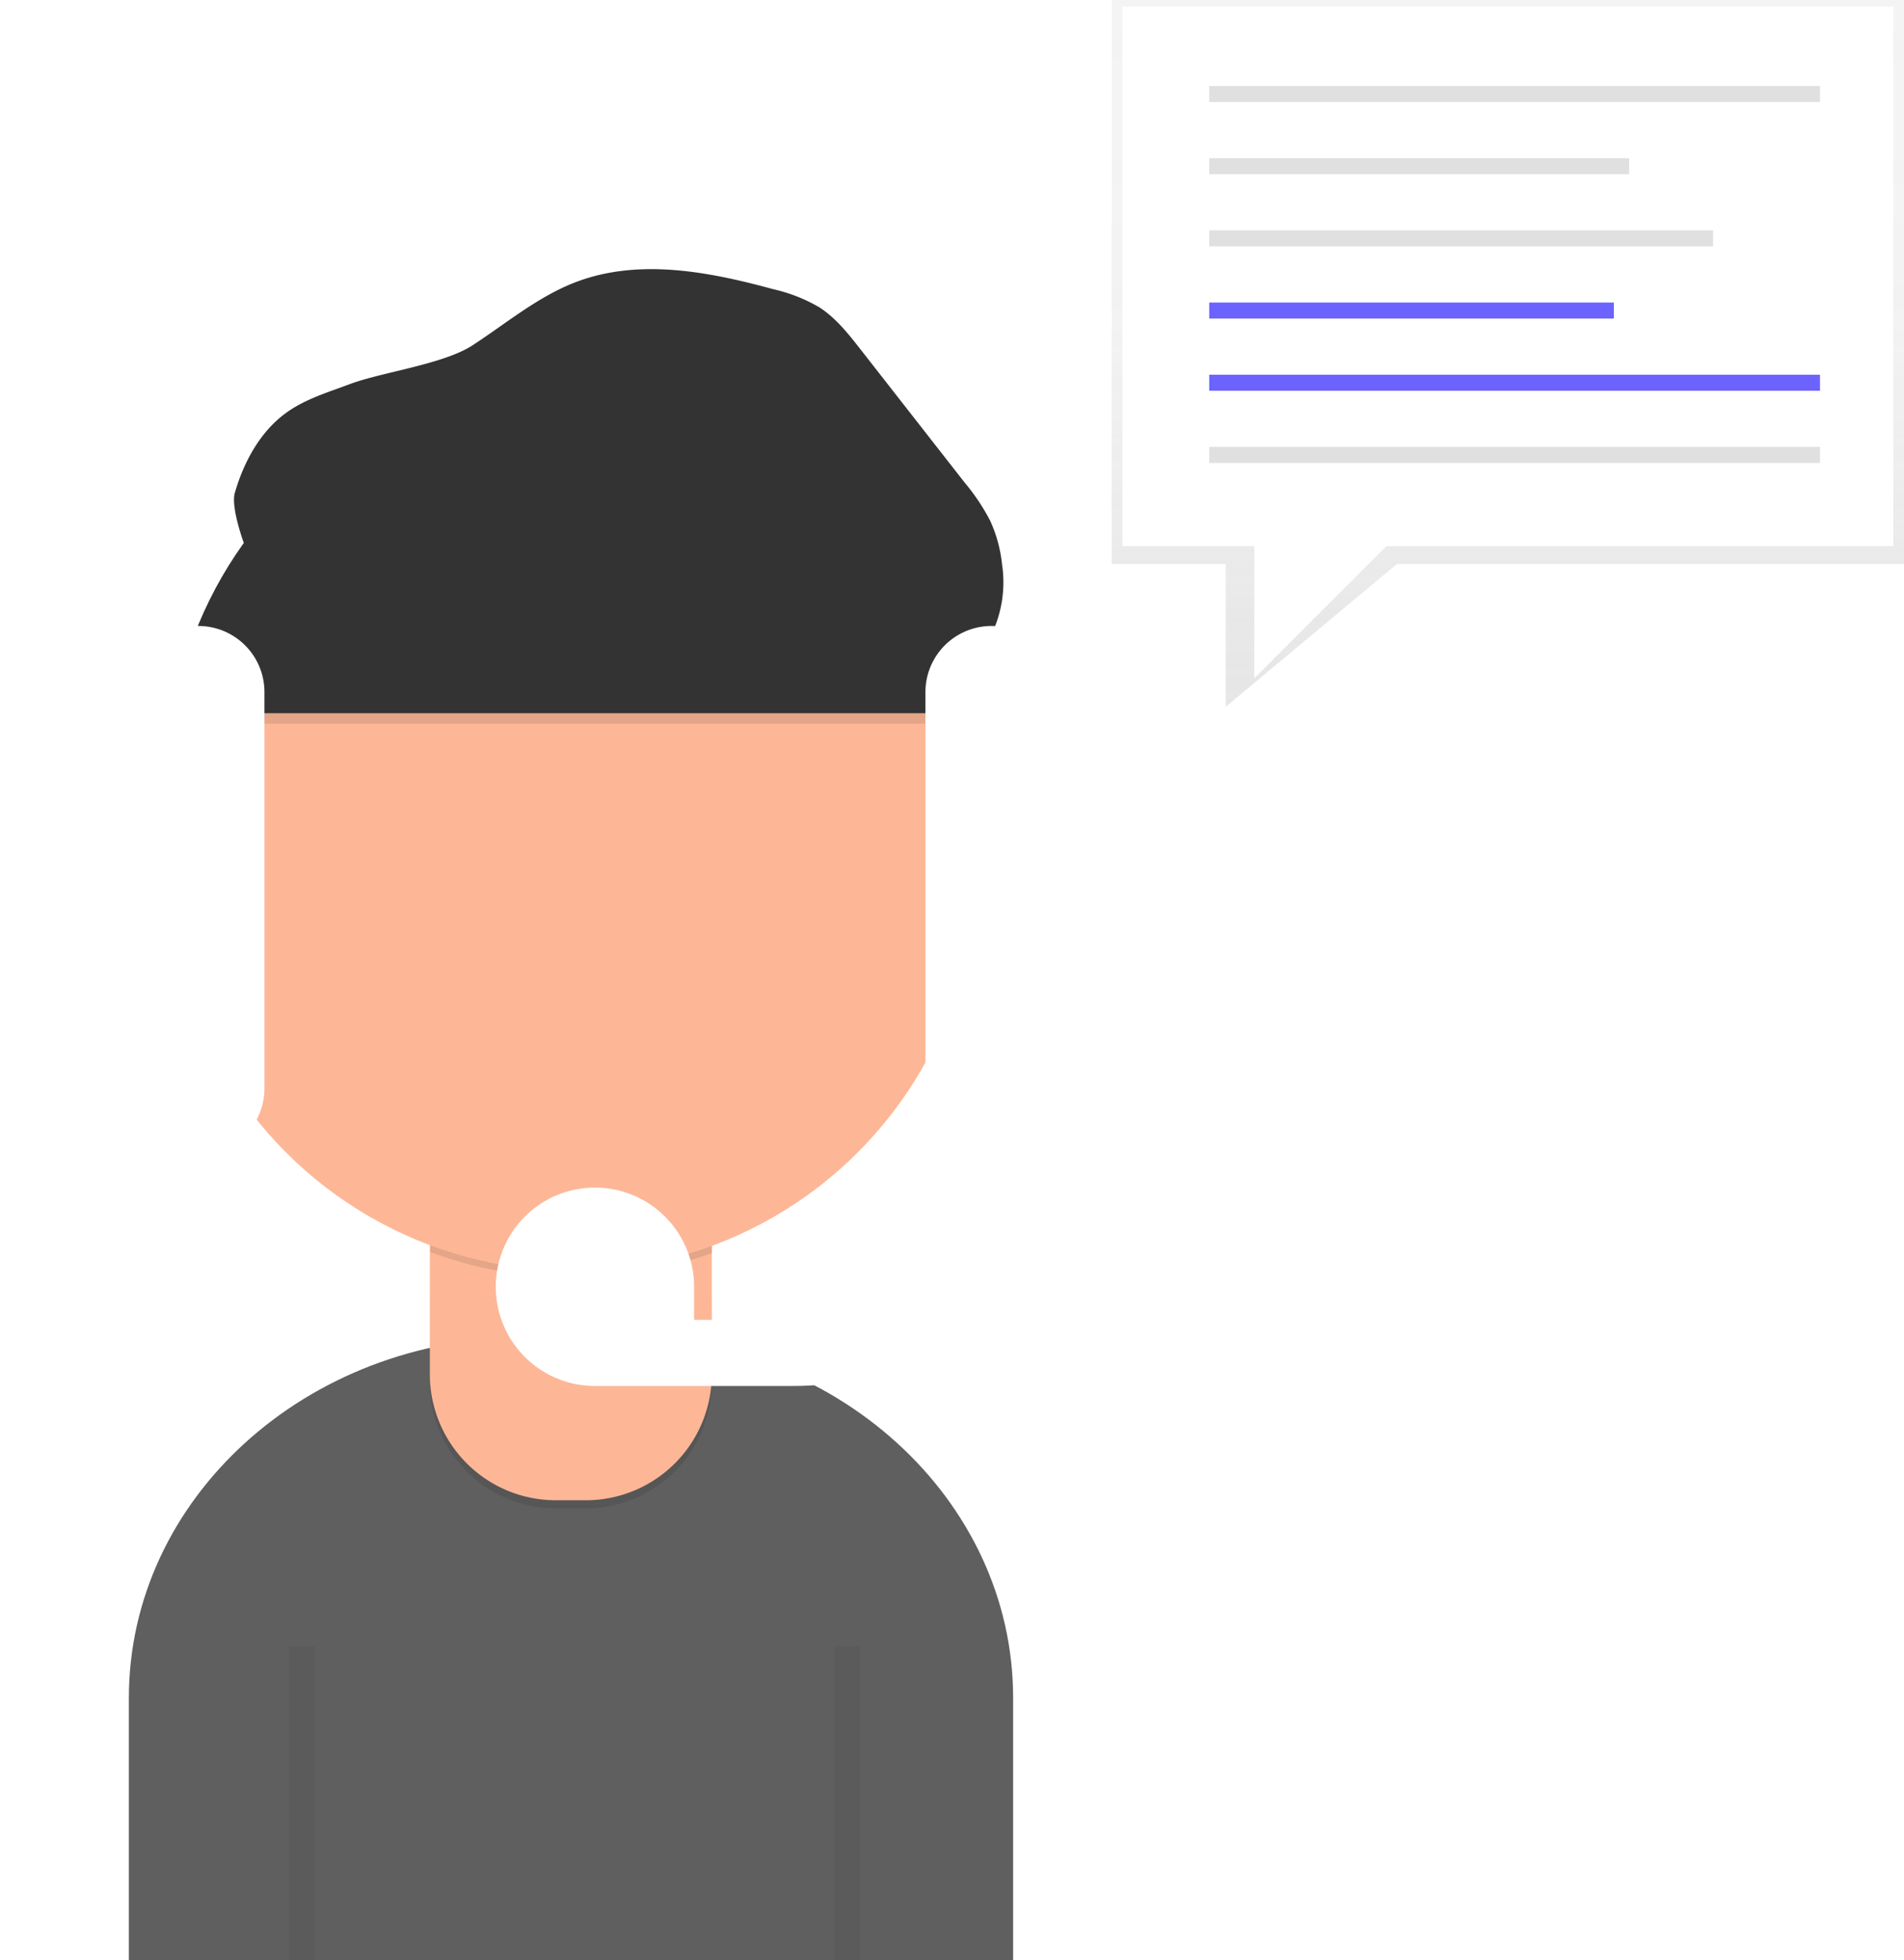 <svg xmlns="http://www.w3.org/2000/svg" xmlns:xlink="http://www.w3.org/1999/xlink" width="296.225" height="304.88" viewBox="0 0 296.225 304.88">
  <defs>
    <linearGradient id="linear-gradient" x1="0.5" y1="1" x2="0.5" gradientUnits="objectBoundingBox">
      <stop offset="0" stop-color="gray" stop-opacity="0.251"/>
      <stop offset="0.54" stop-color="gray" stop-opacity="0.122"/>
      <stop offset="1" stop-color="gray" stop-opacity="0.102"/>
    </linearGradient>
  </defs>
  <g id="Group_589" data-name="Group 589" transform="translate(20.05)">
    <path id="Path_681" data-name="Path 681" d="M342.051,375.85h14.231c34.06,0,61.671,25.11,61.671,56.084v40.771H280.38V431.934C280.38,400.96,307.991,375.85,342.051,375.85Z" transform="translate(-280.38 -167.826)" fill="#5f5f5f"/>
    <ellipse id="Ellipse_245" data-name="Ellipse 245" cx="62.874" cy="62.874" rx="62.874" ry="62.874" transform="translate(6.048 58.297)" fill="#333"/>
    <path id="Path_682" data-name="Path 682" d="M399.138,334.43h18.183a12.821,12.821,0,0,1,12.821,12.821v12.493a19.6,19.6,0,0,1-19.6,19.6H405.9a19.6,19.6,0,0,1-19.6-19.6V347.268a12.821,12.821,0,0,1,12.821-12.82Z" transform="translate(-339.474 -144.717)" opacity="0.1"/>
    <path id="Path_683" data-name="Path 683" d="M386.3,331.53h43.864v25.332a19.6,19.6,0,0,1-19.6,19.6H405.9a19.6,19.6,0,0,1-19.6-19.6V331.53Z" transform="translate(-339.474 -143.099)" fill="#fdb797"/>
    <path id="Path_684" data-name="Path 684" d="M536.43,440.855a63.131,63.131,0,0,0,43.864.119V435.59H536.43Z" transform="translate(-489.524 -246.098)" opacity="0.1"/>
    <ellipse id="Ellipse_246" data-name="Ellipse 246" cx="62.874" cy="62.874" rx="62.874" ry="62.874" transform="translate(6.048 71.945)" fill="#fdb797"/>
    <path id="Path_685" data-name="Path 685" d="M450.26,204.173H570.154s-10.234-48.413-55.562-45.349S450.26,204.173,450.26,204.173Z" transform="translate(-441.449 -91.61)" opacity="0.1"/>
    <path id="Path_686" data-name="Path 686" d="M450.26,200.519H570.154s-10.234-48.413-55.562-45.327S450.26,200.519,450.26,200.519Z" transform="translate(-441.449 -89.582)" fill="#333"/>
    <ellipse id="Ellipse_247" data-name="Ellipse 247" cx="5.849" cy="10.968" rx="5.849" ry="10.968" transform="translate(1.499 121.171)" fill="#fdb797"/>
    <ellipse id="Ellipse_248" data-name="Ellipse 248" cx="5.849" cy="10.968" rx="5.849" ry="10.968" transform="translate(124.32 121.171)" fill="#fdb797"/>
    <path id="Path_687" data-name="Path 687" d="M465.853,141.076c1.4-4.848,3.944-9.481,7.87-12.371,2.984-2.2,6.552-3.25,9.975-4.537,5.064-1.9,14.591-3.08,19.167-6.066,5.192-3.392,10.07-7.477,15.787-9.718,9.837-3.857,20.794-1.771,30.95,1a25.068,25.068,0,0,1,7.237,2.853c2.553,1.657,4.512,4.149,6.423,6.592l16.119,20.615a32.609,32.609,0,0,1,4,5.984,21.533,21.533,0,0,1,1.834,6.751,18.681,18.681,0,0,1-1.722,11.079c-2.725,4.935-8.344,7.413-13.729,7.641s-10.673-1.429-15.847-3.036c-16.687-5.181-33.58-10.011-50.887-12.161a135.436,135.436,0,0,0-25.9-.89c-2.712.187-6.294,1.506-7.943-1.424C467.769,150.841,465.117,143.623,465.853,141.076Z" transform="translate(-449.369 -64.405)" fill="#333"/>
    <line id="Line_244" data-name="Line 244" y2="48.815" transform="translate(26.932 256.064)" fill="none" stroke="#000" stroke-miterlimit="10" stroke-width="4" opacity="0.05"/>
    <line id="Line_245" data-name="Line 245" y2="48.815" transform="translate(111.742 256.064)" fill="none" stroke="#000" stroke-miterlimit="10" stroke-width="4" opacity="0.05"/>
    <g id="Group_588" data-name="Group 588" transform="translate(152.903 0)" opacity="0.8">
      <path id="Path_688" data-name="Path 688" d="M744.532,87.741h-78.9l-26.627,22.2v-22.2H621.26V0H744.532Z" transform="translate(-621.26)" fill="url(#linear-gradient)"/>
    </g>
    <rect id="Rectangle_1845" data-name="Rectangle 1845" width="119.93" height="83.904" transform="translate(154.574 1.043)" fill="#fff"/>
    <rect id="Rectangle_1846" data-name="Rectangle 1846" width="95.027" height="2.493" transform="translate(168.08 13.378)" fill="#e0e0e0"/>
    <rect id="Rectangle_1847" data-name="Rectangle 1847" width="65.332" height="2.493" transform="translate(168.08 24.607)" fill="#e0e0e0"/>
    <rect id="Rectangle_1848" data-name="Rectangle 1848" width="78.4" height="2.493" transform="translate(168.08 35.831)" fill="#e0e0e0"/>
    <rect id="Rectangle_1849" data-name="Rectangle 1849" width="62.958" height="2.493" transform="translate(168.08 47.06)" fill="#6c63ff"/>
    <rect id="Rectangle_1850" data-name="Rectangle 1850" width="95.027" height="2.493" transform="translate(168.08 58.285)" fill="#6c63ff"/>
    <rect id="Rectangle_1851" data-name="Rectangle 1851" width="95.027" height="2.493" transform="translate(168.08 69.514)" fill="#e0e0e0"/>
    <path id="Path_689" data-name="Path 689" d="M671.45,185.659v22.193l24.408-24.412Z" transform="translate(-496.359 -102.343)" fill="#fff"/>
  </g>
  <path id="np_support_2189005_FFFFFF" d="M182.2,97.834V87.556a77.135,77.135,0,1,0-154.269,0V97.834A15.429,15.429,0,0,0,12.5,113.261v30.854a15.423,15.423,0,0,0,15.427,15.427h5.139a10.288,10.288,0,1,0,20.576,0V97.834a10.281,10.281,0,0,0-15.427-8.841V87.556a66.847,66.847,0,1,1,133.693,0v1.437a10.281,10.281,0,0,0-15.427,8.841v61.708a10.288,10.288,0,0,0,10.288,10.288,9.409,9.409,0,0,0,3.809-.771,36,36,0,0,1-34.662,26.486H120.489V190.4a15.428,15.428,0,1,0-15.427,15.427h30.854A46.285,46.285,0,0,0,182.2,159.542a15.423,15.423,0,0,0,15.427-15.427V113.261A15.429,15.429,0,0,0,182.2,97.834Z" transform="translate(-12.5 9.758)" fill="#fff"/>
</svg>
